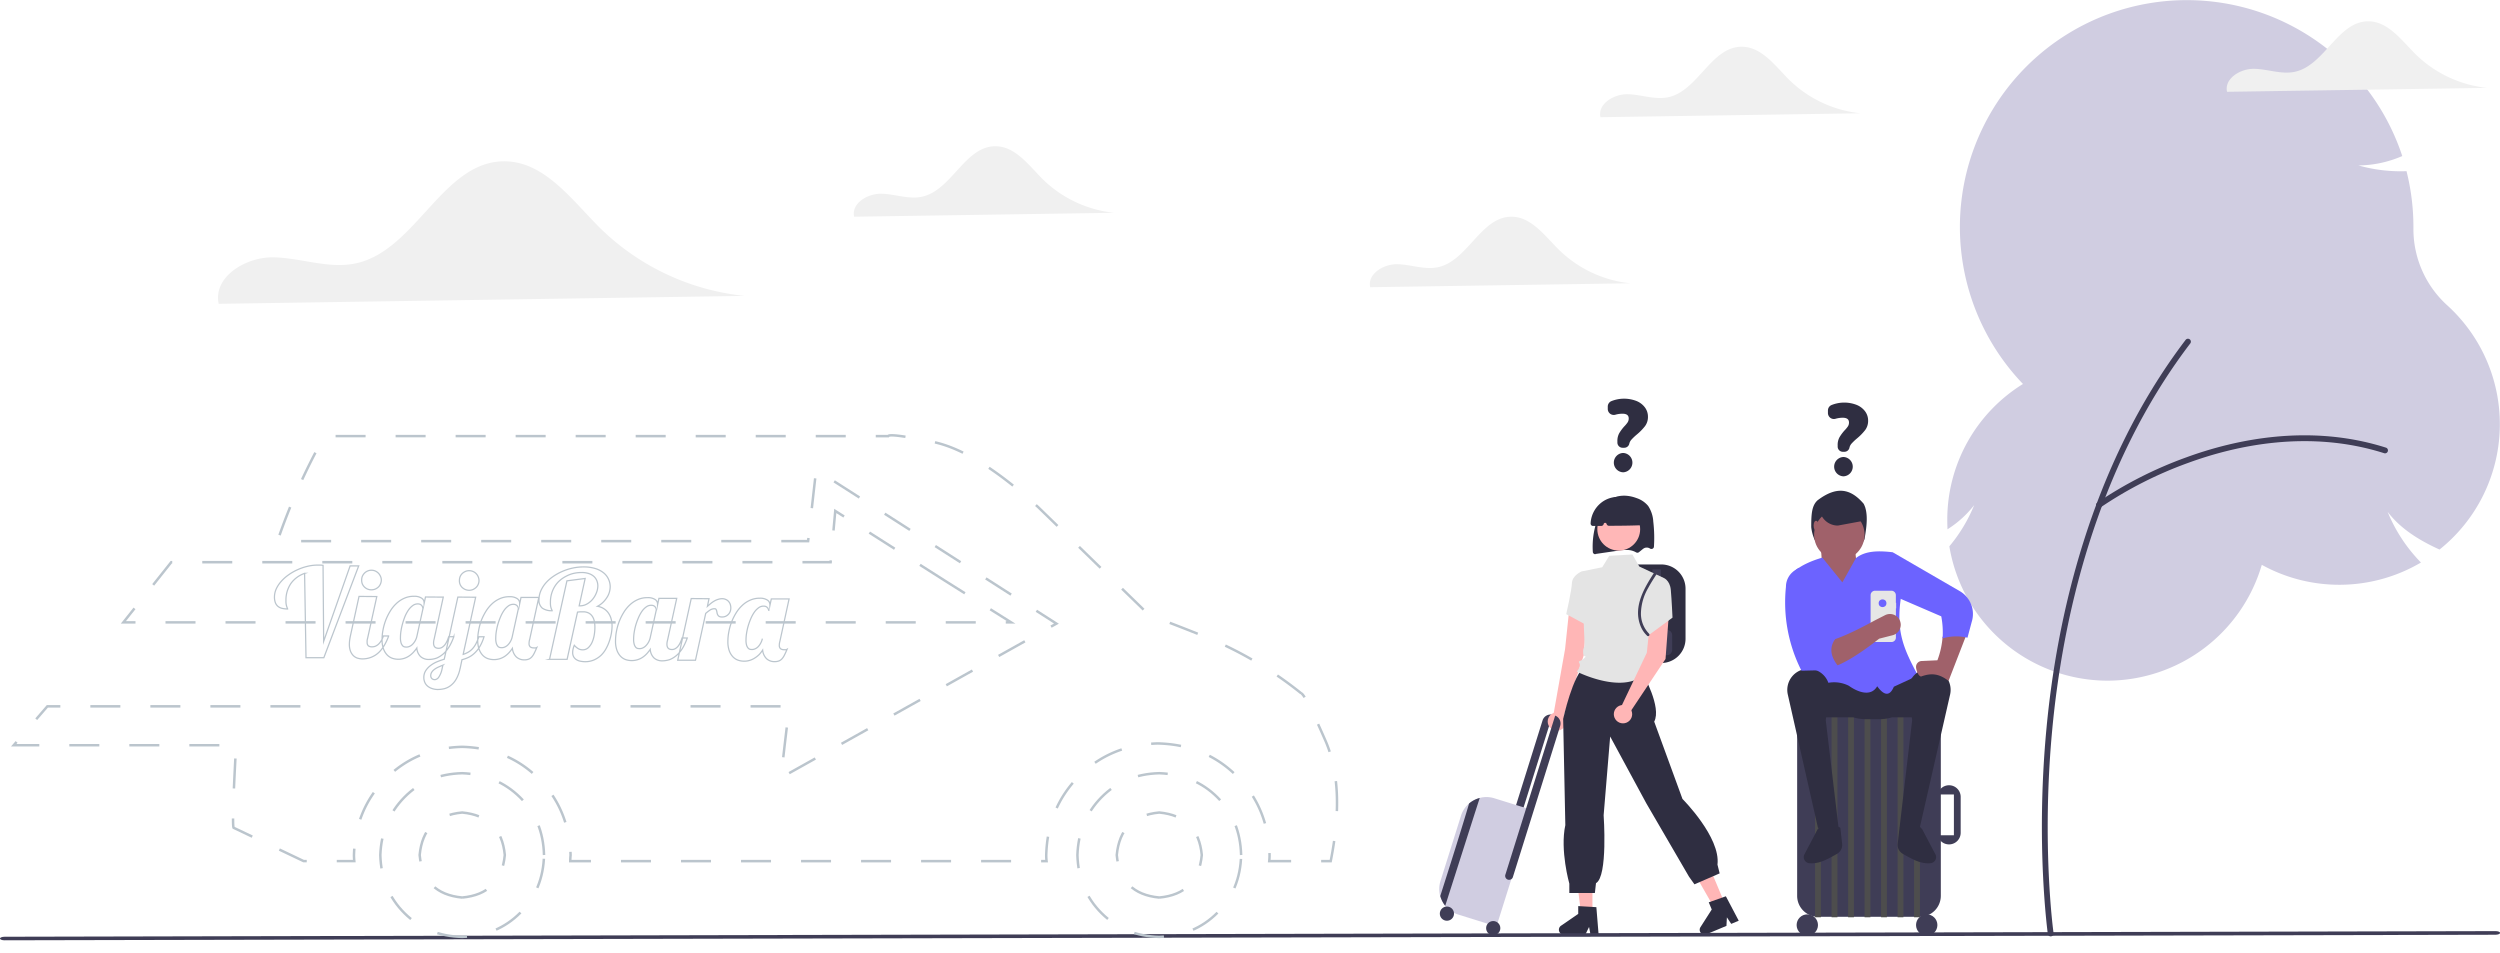 <svg id="Capa_1_copia" data-name="Capa 1 copia" xmlns="http://www.w3.org/2000/svg" viewBox="0 0 999.68 380.93">
  <title>Mesa de trabajo 1</title>
  <path d="M604.37,86.66c-12.22,0-17.46,17.69-29.41,20.2-5.34,1.12-10.79-1.11-16.24-1.21s-12,3.87-10.82,9.2l104-1.57a47.87,47.87,0,0,1-28.52-13.4C617.71,94.28,612.31,86.66,604.37,86.66Z" fill="#f0f0f0"/>
  <path d="M842.83,272.18a64.2,64.2,0,0,1-63.32-53.62l0-.13.08-.09A61.76,61.76,0,0,0,789.41,202a41.7,41.7,0,0,1-10.26,9.39l-.41.27,0-.48c-.05-1.07-.08-2.12-.08-3.14a63.82,63.82,0,0,1,30.27-54.5A90.72,90.72,0,1,1,960.52,62.16l.08.25-.24.09a44.8,44.8,0,0,1-17.3,3.65,62,62,0,0,0,19.07,2.3h.22l0,.22a91.06,91.06,0,0,1,2.71,22v.8a41.11,41.11,0,0,0,13.58,30.67,64.19,64.19,0,0,1-3,97.5l-.14.11-.15-.07c-9.49-4.31-16.1-9.11-20.6-15a63,63,0,0,0,13.07,20l.25.25-.3.18a64.26,64.26,0,0,1-63.34.75A64.42,64.42,0,0,1,842.83,272.18Z" fill="#d0cde1"/>
  <path d="M820,374.42a1.16,1.16,0,0,1-1.15-1c0-.34-4.91-35.34-.55-81.86,4-43,17-104.83,55.67-155.65a1.17,1.17,0,0,1,1.86,1.42c-38.39,50.37-51.21,111.8-55.2,154.45-4.34,46.24.48,81,.53,81.32a1.18,1.18,0,0,1-1,1.32Z" fill="#3f3d56"/>
  <path d="M839.32,203.1a1.17,1.17,0,0,1-.69-2.11,160.82,160.82,0,0,1,35.48-18.06c19.58-7.17,49.35-13.67,80-3.92a1.17,1.17,0,0,1-.7,2.23c-30-9.56-59.25-3.17-78.49,3.88A158.27,158.27,0,0,0,840,202.87,1.14,1.14,0,0,1,839.32,203.1Z" fill="#3f3d56"/>
  <path d="M597.49,349.88l3,.94,20.34-65a3.35,3.35,0,0,0-4,2.24Z" fill="#3f3d56"/>
  <path d="M664.32,265.12h-13.4V225.71h13.4a9.7,9.7,0,0,1,9.68,9.68v20.05A9.7,9.7,0,0,1,664.32,265.12Z" fill="#2f2e41"/>
  <path d="M662.46,244a1.69,1.69,0,0,1-1.69-1.69V227.68h3.37v14.64A1.69,1.69,0,0,1,662.46,244Z" fill="#3f3d56"/>
  <path d="M666.52,262h-9.81a2.13,2.13,0,0,1-2.13-2.13V254a2.13,2.13,0,0,1,2.13-2.13h9.81a2.13,2.13,0,0,1,2.13,2.13v5.87A2.13,2.13,0,0,1,666.52,262Z" fill="#3f3d56"/>
  <path d="M637.92,221.62a1,1,0,0,1-1-1,32.17,32.17,0,0,1,2.56-14.75c1.35-3.13,2.91-5.16,4.9-6.36,2.66-1.6,6.3-1.73,10-.35a10.14,10.14,0,0,1,4.67,3.15,12.55,12.55,0,0,1,2.05,6.27,56,56,0,0,1,.27,10,1,1,0,0,1-.54.83,1.08,1.08,0,0,1-1.06-.07l-.2-.12a2.35,2.35,0,0,0-2.16,0,4.29,4.29,0,0,0-.69.49l-1.33,1.08a1,1,0,0,1-1.17.08,7.34,7.34,0,0,0-3.15-.94,20.89,20.89,0,0,0-4.4.32l-8.59,1.26Z" fill="#2f2e41"/>
  <polygon points="636.77 365.01 632.18 365.01 629.99 347.31 636.77 347.31 636.77 365.01" fill="#ffb6b6"/>
  <path d="M639.24,373.73H636l-.58-3.07-1.49,3.07h-8.64a1.95,1.95,0,0,1-1.11-3.54l6.91-4.76v-3.11l7.25.43Z" fill="#2f2e41"/>
  <polygon points="689.61 361.09 685.38 362.87 676.5 347.39 682.75 344.76 689.61 361.09" fill="#ffb6b6"/>
  <path d="M695.27,368.17l-3,1.26-1.73-2.61-.18,3.41-8,3.35a1.94,1.94,0,0,1-2.39-2.84l4.51-7.06-1.2-2.87,6.85-2.41Z" fill="#2f2e41"/>
  <polygon points="634.62 244.4 633.31 262.03 624.58 288.35 621.08 286.31 625.83 259.54 627.45 244.1 634.62 244.4" fill="#ffb6b6"/>
  <circle cx="622.55" cy="288.52" r="3.67" fill="#ffb6b6"/>
  <path d="M657,264.7v4.86s7.53,13.27,4.47,19l11.3,30.91s15.32,15.32,14,26.27l.87,3.5-10.07,4.38-2.19-3.07-17.07-29.33-14.45-26.71L641.25,326s1.76,24.52-3.06,27.15l-.44,3.94H627.53v-3.75s-3.79-13.33-1.6-23.4l-.87-42.46s3.94-18,8.75-21l1.75-4.38Z" fill="#2f2e41"/>
  <path d="M665.06,231l-9.55-4.47-2.75-4.8-9.26.52-2.81,4.58-8.24,1.67,1.21,29.8a4.56,4.56,0,0,0-.54,3.09c.29,1.87,1.76.4.29,1.87s-2.58.73-1.84,2-1.08,3.29-1.08,3.29,23.45,11.95,30.08-3.29c0,0,1.31-4.46-.9-13.8S665.06,231,665.06,231Z" fill="#e4e4e4"/>
  <path d="M635.16,230.4l-2.71-1.9s-3.75,1.54-3.88,4.65-2.28,12.43-2.28,12.43l8.56,4.6Z" fill="#e4e4e4"/>
  <polygon points="667.31 245.87 666 263.5 651.39 285.41 647.89 283.38 658.52 261.01 660.13 245.57 667.31 245.87" fill="#ffb6b6"/>
  <path d="M660.59,232l4.47-1s2.69.86,3.05,4.9.68,11.07.68,11.07l-9.37,6.89L657.1,244Z" fill="#e4e4e4"/>
  <circle cx="648.99" cy="285.58" r="3.67" fill="#ffb6b6"/>
  <circle cx="647.29" cy="211.6" r="8.56" fill="#ffb7b7"/>
  <path d="M640.32,210.31H637a.94.94,0,0,1-.69-.29,1,1,0,0,1-.27-.7,11.23,11.23,0,0,1,5.23-9h0A10.93,10.93,0,0,1,657.92,209a1,1,0,0,1-.91,1h0c-3.79.16-8,.24-13.63.25h0a.94.94,0,0,1-.89-.59l-.09-.23a.6.6,0,0,0-.78-.32.56.56,0,0,0-.35.41A1,1,0,0,1,640.32,210.31Z" fill="#2f2e41"/>
  <path d="M659.47,253.46a11.47,11.47,0,0,1-3.3-8.4,21.06,21.06,0,0,1,2.92-10c1-1.86,2.15-3.64,3.29-5.42.39-.6-.57-1.15-1-.56-3.87,6-8.13,13.15-5.63,20.54a11.07,11.07,0,0,0,2.9,4.61c.51.49,1.29-.29.77-.78Z" fill="#3f3d56"/>
  <path d="M597.55,319.21a10.45,10.45,0,0,0-5.84-.14h0a10.86,10.86,0,0,0-4.08,2.06l-.2.17a10.64,10.64,0,0,0-3.22,4.9L576,352.33a10.66,10.66,0,0,0-.12,5.95c0,.11.07.22.1.33a10.92,10.92,0,0,0,1.88,3.57l0,0a10.65,10.65,0,0,0,5.11,3.48l15.42,4.82L613,324Z" fill="#d0cde1"/>
  <path d="M621.87,286.16,602,349.63a1.58,1.58,0,1,0,3,.95h0l18.86-60.26A3.36,3.36,0,0,0,621.87,286.16Z" fill="#3f3d56"/>
  <circle cx="597.1" cy="371.14" r="2.84" fill="#3f3d56"/>
  <circle cx="578.58" cy="365.34" r="2.84" fill="#3f3d56"/>
  <path d="M591.71,319.07c-3,9.23-10.66,33.37-13.81,43.13l0,0a10.92,10.92,0,0,1-1.88-3.57l-.1-.33c3.38-10.6,9.05-28.48,11.52-37l.2-.17a10.86,10.86,0,0,1,4.08-2.06Z" fill="#3f3d56"/>
  <path d="M997.89,373.78,1.82,376c-1,0-1.82-.31-1.82-.71s.82-.7,1.82-.71l996.07-2.25c1,0,1.82.31,1.82.71S998.89,373.77,997.89,373.78Z" fill="#3f3d56"/>
  <path d="M715.44,31.91c-5.63-5.61-11-13.23-19-13.22-12.21,0-17.45,17.68-29.41,20.2-5.33,1.12-10.78-1.12-16.23-1.21s-12,3.86-10.83,9.19L744,45.3A47.77,47.77,0,0,1,715.44,31.91Z" fill="#f0f0f0"/>
  <path d="M947,8.52c-12.21,0-17.46,17.69-29.41,20.2-5.34,1.13-10.78-1.11-16.24-1.2s-12,3.86-10.82,9.19l104-1.57A47.77,47.77,0,0,1,966,21.75C960.33,16.14,954.94,8.52,947,8.52Z" fill="#f0f0f0"/>
  <g id="g10">
    <g id="g12">
      <path id="path14" d="M184.81,358.9q-15.57-1.47-17-17,1.47-15.56,17-17,15.57,1.49,17.05,17-1.5,15.57-17.05,17m32.73-17q-.37-14-9.63-23.1t-23.1-9.62q-14,.36-23.1,9.62t-9.63,23.1q.38,14,9.63,23.22t23.1,9.51q14-.37,23.22-9.63t9.51-23.1" fill="none" stroke="#bbc5cd" stroke-miterlimit="10" stroke-dasharray="12" fill-rule="evenodd"/>
      <path id="path16" d="M463.56,358.9q-15.56-1.47-17-17,1.49-15.56,17-17,15.57,1.49,17,17-1.47,15.57-17,17m32.73-17q-.37-14-9.51-23.1t-23.22-9.62q-13.95.36-23.1,9.62t-9.63,23.1q.38,14,9.63,23.22t23.1,9.51q14-.37,23.22-9.63t9.51-23.1" fill="none" stroke="#bbc5cd" stroke-miterlimit="10" stroke-dasharray="12" fill-rule="evenodd"/>
      <path id="path18" d="M520.37,277.28a153.68,153.68,0,0,0-38.65-22.74q-20-8-21.74-8.14l-44.83-43.6q-24.69-22.49-42-26.07t-18-2.34H129.73a248.3,248.3,0,0,0-18.78,42H323.14l3.21-28.53,96.09,61.51L312.27,311l1.49-13,1.85-15.56H18.94L5.48,298H94.41q-1.74,31.5-1,33l28,13.33h20.26c-.08-.82-.13-1.6-.13-2.34q.51-18.4,12.72-30.64t30.51-12.71q18.41.48,30.63,12.71T228.16,342a21.72,21.72,0,0,0-.13,2.34H418.49a21.43,21.43,0,0,1-.13-2.34q.5-19,13.09-31.62T463,297.28q19,.48,31.61,13.09T507.66,342c0,.74-.05,1.52-.13,2.34h24.58q5.94-29.77-2.1-48.16t-9.64-18.89" fill="none" stroke="#bbc5cd" stroke-miterlimit="10" stroke-dasharray="12" fill-rule="evenodd"/>
      <path id="path20" d="M378,232.31l-44-28-1.86,20.5H68.47L49.33,248.87h355L378,232.31" fill="none" stroke="#bbc5cd" stroke-miterlimit="10" stroke-dasharray="12" fill-rule="evenodd"/>
      <path id="path22" d="M122.36,263l-.56-33.72a11.24,11.24,0,0,0-5.45,4,11.72,11.72,0,0,0-2,6.88,7.5,7.5,0,0,0,.09,1.53,8.61,8.61,0,0,0,.24.95,4.14,4.14,0,0,0,.22.55.65.65,0,0,1,.1.32,10.2,10.2,0,0,1-2.27-.26,4,4,0,0,1-1.64-.83,3.6,3.6,0,0,1-1-1.49,6.42,6.42,0,0,1-.34-2.25,7.91,7.91,0,0,1,.73-3.23,11.94,11.94,0,0,1,2-3,16.17,16.17,0,0,1,2.94-2.6,20.83,20.83,0,0,1,3.59-2.05,21.68,21.68,0,0,1,4-1.36,17.44,17.44,0,0,1,4.17-.47l1,0c.33,0,.64.05,1,.1l.24,30.38L140,226.29l3.43,0L129.49,263Zm30.12-31a4.07,4.07,0,0,1-.35,1.52,3.7,3.7,0,0,1-.85,1.24,4.61,4.61,0,0,1-1.26.81,4.13,4.13,0,0,1-1.54.28,3.82,3.82,0,0,1-1.52-.3,4.15,4.15,0,0,1-1.24-.83,3.94,3.94,0,0,1-.84-1.24,3.83,3.83,0,0,1-.26-1.55,3.92,3.92,0,0,1,.28-1.5,4.15,4.15,0,0,1,.86-1.26,3.89,3.89,0,0,1,1.26-.85,3.85,3.85,0,0,1,1.52-.3,3.79,3.79,0,0,1,1.54.32,4.34,4.34,0,0,1,1.24.87,4.24,4.24,0,0,1,.83,1.26,3.63,3.63,0,0,1,.33,1.53Zm2.9,22.41a21.35,21.35,0,0,1-1.6,3.47,14.83,14.83,0,0,1-1.79,2.48,9.41,9.41,0,0,1-1.91,1.62,10.19,10.19,0,0,1-1.91.94,9.65,9.65,0,0,1-1.74.44,10.59,10.59,0,0,1-1.49.12,7.09,7.09,0,0,1-2.09-.34,4.27,4.27,0,0,1-1.66-1.08,5.21,5.21,0,0,1-1.1-1.84,7.71,7.71,0,0,1-.38-2.68,11.75,11.75,0,0,1,.1-1.49c.07-.53.17-1.12.3-1.74l3.45-15.82,7.11.06L147,255.2a7.48,7.48,0,0,0-.19.83,6.79,6.79,0,0,0,0,.78,1.81,1.81,0,0,0,.49,1.44,2.36,2.36,0,0,0,1.52.4,3.36,3.36,0,0,0,1.4-.3,4.32,4.32,0,0,0,1.26-.89,7.35,7.35,0,0,0,1.06-1.4,9.19,9.19,0,0,0,.77-1.75l2.07,0Zm26.09.17a23.13,23.13,0,0,1-1.54,3.49,14.44,14.44,0,0,1-1.73,2.46,9.26,9.26,0,0,1-1.81,1.62,9.78,9.78,0,0,1-1.78,1,8.94,8.94,0,0,1-1.67.43,9.73,9.73,0,0,1-1.44.12,4.81,4.81,0,0,1-3.33-1.16,5.29,5.29,0,0,1-1.5-3.41,15.74,15.74,0,0,1-1.32,1.66,9.6,9.6,0,0,1-1.63,1.42,7.62,7.62,0,0,1-4.42,1.41,7.51,7.51,0,0,1-2.46-.41,5.38,5.38,0,0,1-2.09-1.38,7.08,7.08,0,0,1-1.44-2.46,10.66,10.66,0,0,1-.53-3.71,20.79,20.79,0,0,1,.35-3.64,23,23,0,0,1,1.05-3.85,22.35,22.35,0,0,1,1.79-3.68,14.32,14.32,0,0,1,2.48-3.11,11.18,11.18,0,0,1,3.2-2.15,9.28,9.28,0,0,1,3.94-.79,5.19,5.19,0,0,1,3,.75,2.17,2.17,0,0,1,1,1.79l0,.34.55-2.6,7.11.05-3.64,16.75a6.51,6.51,0,0,0-.18.83,5.09,5.09,0,0,0-.06.77c0,1.41.65,2.11,2,2.11a2.46,2.46,0,0,0,1.34-.34,4.44,4.44,0,0,0,1.14-1,7.26,7.26,0,0,0,.89-1.48,11.58,11.58,0,0,0,.67-1.79Zm-12.36-11.21a1.84,1.84,0,0,0-.11-.54,1.57,1.57,0,0,0-.32-.63,1.81,1.81,0,0,0-.61-.51,2.15,2.15,0,0,0-1-.2,3.21,3.21,0,0,0-2,.65,7.35,7.35,0,0,0-1.73,1.78,14.89,14.89,0,0,0-1.38,2.54A26.73,26.73,0,0,0,161,249.3a24.39,24.39,0,0,0-.65,2.95,17.32,17.32,0,0,0-.22,2.62,7,7,0,0,0,.24,2.19,3.28,3.28,0,0,0,.63,1.16,1.52,1.52,0,0,0,.82.46,5.5,5.5,0,0,0,.77.07,2.91,2.91,0,0,0,1.16-.27,4,4,0,0,0,1.19-.81,6.55,6.55,0,0,0,1.77-3.27l2.44-11.11Zm14.84,24a13.85,13.85,0,0,1-1.58,4.28,8.54,8.54,0,0,1-2.24,2.54,6.81,6.81,0,0,1-2.55,1.22,11.83,11.83,0,0,1-2.58.3,7.28,7.28,0,0,1-2.11-.34,5.47,5.47,0,0,1-1.77-.9,4,4,0,0,1-1.2-1.5,4.73,4.73,0,0,1-.44-2.09,5,5,0,0,1,.77-2.72,8,8,0,0,1,1.93-2.05,11.7,11.7,0,0,1,2.62-1.5,28.83,28.83,0,0,1,2.84-1l5.44-24.85,7.12.06-5,22.86a11,11,0,0,0,2.05-.91,6.93,6.93,0,0,0,1.68-1.36,9.47,9.47,0,0,0,1.39-2,19.35,19.35,0,0,0,1.15-2.78l2.07,0a17.28,17.28,0,0,1-1.78,4.08,11.74,11.74,0,0,1-2.24,2.68,9.33,9.33,0,0,1-2.41,1.58,13.53,13.53,0,0,1-2.38.83l-.75,3.56Zm7.59-35.19a3.93,3.93,0,0,1-.34,1.53,3.49,3.49,0,0,1-.85,1.21,4.39,4.39,0,0,1-1.24.82,4,4,0,0,1-1.54.3,4.06,4.06,0,0,1-1.53-.32,4.25,4.25,0,0,1-1.24-.82,3.6,3.6,0,0,1-1.09-2.78,4.13,4.13,0,0,1,.28-1.54,3.92,3.92,0,0,1,.85-1.24,4.24,4.24,0,0,1,1.26-.83,3.58,3.58,0,0,1,1.53-.31,3.8,3.8,0,0,1,1.54.33,3.62,3.62,0,0,1,1.22.85,3.89,3.89,0,0,1,.83,1.26,3.79,3.79,0,0,1,.32,1.54ZM177.09,266c-.64.24-1.24.5-1.83.77a8.31,8.31,0,0,0-1.56.91,4.29,4.29,0,0,0-1.06,1.12,2.46,2.46,0,0,0-.4,1.36,2.24,2.24,0,0,0,.08.57,1.42,1.42,0,0,0,.3.53,1.47,1.47,0,0,0,.53.38,1.86,1.86,0,0,0,.75.14,2.18,2.18,0,0,0,1.59-1.07,8.93,8.93,0,0,0,1.29-3.29l.31-1.42Zm34.71-10.36a7,7,0,0,0-.18.84,5,5,0,0,0-.06.77,1.77,1.77,0,0,0,.49,1.44,2.49,2.49,0,0,0,1.54.39,2.27,2.27,0,0,0,.59,0,1.6,1.6,0,0,0,.48-.18c-.35.85-.68,1.6-1,2.22a6.58,6.58,0,0,1-1,1.56,3.38,3.38,0,0,1-1.25.89,4.56,4.56,0,0,1-1.69.29,4.64,4.64,0,0,1-3.29-1.2,5.62,5.62,0,0,1-1.54-3.41,14.49,14.49,0,0,1-1.28,1.66,10,10,0,0,1-1.65,1.46,8,8,0,0,1-2,1,7.8,7.8,0,0,1-4.87,0A5.42,5.42,0,0,1,193,262a6.93,6.93,0,0,1-1.44-2.46,10.66,10.66,0,0,1-.53-3.71,20.79,20.79,0,0,1,.35-3.64,22.39,22.39,0,0,1,1-3.86,22.64,22.64,0,0,1,1.79-3.67,14.32,14.32,0,0,1,2.48-3.11,11.18,11.18,0,0,1,3.2-2.15,9.25,9.25,0,0,1,3.94-.79,5.11,5.11,0,0,1,3,.75,2.17,2.17,0,0,1,1,1.79l0,.34.55-2.6,7.11,0-3.64,16.75Zm-4.49-12.1a1.78,1.78,0,0,0-.1-.54,1.57,1.57,0,0,0-.32-.63,1.81,1.81,0,0,0-.61-.51,2.16,2.16,0,0,0-1-.21,3.29,3.29,0,0,0-2,.65,7.59,7.59,0,0,0-1.73,1.79,14.23,14.23,0,0,0-1.38,2.54,26.73,26.73,0,0,0-1.06,2.92,24.39,24.39,0,0,0-.65,2.95,17.22,17.22,0,0,0-.22,2.62,6.78,6.78,0,0,0,.24,2.19,3.28,3.28,0,0,0,.63,1.16,1.6,1.6,0,0,0,.81.46,5.65,5.65,0,0,0,.78.06,2.8,2.8,0,0,0,1.15-.26,3.91,3.91,0,0,0,1.2-.81,6.55,6.55,0,0,0,1.77-3.27l2.43-11.11Zm12.44,20.08,6.95-31.36,7.29-.94-2.4,10.94h.31a5.62,5.62,0,0,0,2.76-.71,7.81,7.81,0,0,0,2.25-1.84,9.35,9.35,0,0,0,1.54-2.58,7.62,7.62,0,0,0,.61-2.82,5.61,5.61,0,0,0-.36-2,4.66,4.66,0,0,0-1.12-1.71,5.66,5.66,0,0,0-2-1.2,8.41,8.41,0,0,0-3-.46,13.62,13.62,0,0,0-3,.3,11.37,11.37,0,0,0-2.84,1,13,13,0,0,0-2.58,1.62,10.12,10.12,0,0,0-2.11,2.31,11.44,11.44,0,0,0-1.42,3,11.92,11.92,0,0,0-.53,3.69,8.37,8.37,0,0,0,.08,1.53,6.65,6.65,0,0,0,.25.95,5.46,5.46,0,0,0,.24.55.61.61,0,0,1,.12.32,6.53,6.53,0,0,1-3.9-1,4.1,4.1,0,0,1-1.36-3.53,8.9,8.9,0,0,1,.69-3.33,12.26,12.26,0,0,1,1.91-3.09,15.49,15.49,0,0,1,2.92-2.64,20.56,20.56,0,0,1,3.68-2.07,21.29,21.29,0,0,1,4.22-1.38,20.43,20.43,0,0,1,4.57-.47,15.36,15.36,0,0,1,4.69.69,9.76,9.76,0,0,1,3.27,1.77,6.9,6.9,0,0,1,1.89,2.54,7.33,7.33,0,0,1,.63,2.94,8.57,8.57,0,0,1-.35,2.23,7.66,7.66,0,0,1-1,2.11,10.61,10.61,0,0,1-1.57,1.91,9.45,9.45,0,0,1-2.15,1.55,6.86,6.86,0,0,1,2.7,1.07,6.25,6.25,0,0,1,1.81,1.85,7.5,7.5,0,0,1,1,2.38,11.34,11.34,0,0,1,.31,2.7,21,21,0,0,1-.26,2.7,20.69,20.69,0,0,1-.78,3.1,17.72,17.72,0,0,1-1.34,3.09,10.89,10.89,0,0,1-2,2.68,10,10,0,0,1-2.82,1.87,8.71,8.71,0,0,1-3.67.71,9,9,0,0,1-1.67-.17,4.38,4.38,0,0,1-1.58-.56,3.33,3.33,0,0,1-1.18-1.12,3.4,3.4,0,0,1-.45-1.85,6.22,6.22,0,0,1,.15-1.32,9.1,9.1,0,0,1,.5-1.54,6.81,6.81,0,0,0,1.69,1.42,3.47,3.47,0,0,0,1.6.39,3.24,3.24,0,0,0,2.3-.84,6.81,6.81,0,0,0,1.52-2.17,11.79,11.79,0,0,0,.85-2.86,18.82,18.82,0,0,0,.27-3,11.69,11.69,0,0,0-.21-2.41,5.25,5.25,0,0,0-.75-2,4.05,4.05,0,0,0-1.44-1.38,4.68,4.68,0,0,0-2.23-.53l-1,0c-.4,0-.85.06-1.32.12l-4.16,18.88-7.13,0Zm55.06-8.49a23.13,23.13,0,0,1-1.54,3.49,13.9,13.9,0,0,1-1.73,2.46,9.26,9.26,0,0,1-1.81,1.62,9.47,9.47,0,0,1-1.78,1,8.17,8.17,0,0,1-1.67.42,8.54,8.54,0,0,1-1.44.13,4.83,4.83,0,0,1-3.33-1.16,5.29,5.29,0,0,1-1.5-3.41,16.84,16.84,0,0,1-1.32,1.66,9.94,9.94,0,0,1-1.62,1.42,7.61,7.61,0,0,1-2,1,7.83,7.83,0,0,1-4.88,0,5.49,5.49,0,0,1-2.09-1.38,7.08,7.08,0,0,1-1.44-2.46,10.66,10.66,0,0,1-.53-3.71,20.79,20.79,0,0,1,.35-3.64,23,23,0,0,1,1.05-3.85,22.35,22.35,0,0,1,1.79-3.68,14.32,14.32,0,0,1,2.48-3.11,11.18,11.18,0,0,1,3.2-2.15,9.28,9.28,0,0,1,3.94-.79,5.19,5.19,0,0,1,3.05.75,2.17,2.17,0,0,1,.95,1.79l0,.34.55-2.6,7.11,0L266.93,256a7,7,0,0,0-.18.84,5,5,0,0,0-.06.77c0,1.41.65,2.11,2,2.11a2.47,2.47,0,0,0,1.34-.35,4.07,4.07,0,0,0,1.14-1,7.26,7.26,0,0,0,.89-1.48,11.58,11.58,0,0,0,.67-1.79Zm-12.36-11.21a1.84,1.84,0,0,0-.11-.54,1.57,1.57,0,0,0-.32-.63,1.81,1.81,0,0,0-.61-.51,2.15,2.15,0,0,0-1-.2,3.21,3.21,0,0,0-2,.65,7.35,7.35,0,0,0-1.73,1.78,14.89,14.89,0,0,0-1.38,2.54,26.73,26.73,0,0,0-1.06,2.92,24.39,24.39,0,0,0-.65,2.95,17.22,17.22,0,0,0-.22,2.62,6.7,6.7,0,0,0,.25,2.19,3.13,3.13,0,0,0,.62,1.16,1.52,1.52,0,0,0,.82.46,5.4,5.4,0,0,0,.77.06,2.8,2.8,0,0,0,1.15-.26,3.91,3.91,0,0,0,1.2-.81A6.55,6.55,0,0,0,260,255l2.44-11.11ZM271,264l5.4-24.65,7.1.06-.62,3.05c.43-.38.87-.75,1.31-1.12a10.91,10.91,0,0,1,1.43-1,7,7,0,0,1,1.54-.67,5.19,5.19,0,0,1,1.68-.27,3.42,3.42,0,0,1,1.47.35,3,3,0,0,1,1.07.81,3.17,3.17,0,0,1,.65,1.18,4.93,4.93,0,0,1,.2,1.4,4,4,0,0,1-.22,1.3,3.32,3.32,0,0,1-.67,1.13,3.55,3.55,0,0,1-1.12.84,3.32,3.32,0,0,1-1.56.3,2.09,2.09,0,0,1-1.1-.24,1.8,1.8,0,0,1-.56-.61,2.72,2.72,0,0,1-.27-.77,6,6,0,0,0-.16-.8,2.09,2.09,0,0,0-.24-.6.59.59,0,0,0-.53-.27,3.26,3.26,0,0,0-1.89.53,16.09,16.09,0,0,0-1.72,1.34L278.1,264,271,264Zm40.87-7.63a6.51,6.51,0,0,0-.18.83,5.09,5.09,0,0,0-.06.77,1.76,1.76,0,0,0,.49,1.44,2.49,2.49,0,0,0,1.54.39,2.28,2.28,0,0,0,.59,0,1.5,1.5,0,0,0,.48-.18c-.35.85-.68,1.59-1,2.21a6.38,6.38,0,0,1-1,1.56,3.3,3.3,0,0,1-1.25.9,4.78,4.78,0,0,1-1.69.28,4.6,4.6,0,0,1-3.29-1.2,5.57,5.57,0,0,1-1.54-3.41,15.5,15.5,0,0,1-1.28,1.67A10.38,10.38,0,0,1,302,263a8.19,8.19,0,0,1-2,1,7.35,7.35,0,0,1-2.42.39,7.51,7.51,0,0,1-2.46-.41,5.38,5.38,0,0,1-2.09-1.38,7,7,0,0,1-1.44-2.45,10.76,10.76,0,0,1-.53-3.72,20.68,20.68,0,0,1,.35-3.63,23.07,23.07,0,0,1,1.05-3.86,22.74,22.74,0,0,1,1.79-3.68,14.26,14.26,0,0,1,2.48-3.1,10.78,10.78,0,0,1,3.2-2.15,9.29,9.29,0,0,1,3.94-.8,5.18,5.18,0,0,1,3,.76,2.15,2.15,0,0,1,1,1.78l0,.35.55-2.6,7.11,0Zm-4.48-12.1a1.9,1.9,0,0,0-.11-.55,1.64,1.64,0,0,0-.32-.63,1.93,1.93,0,0,0-.61-.51,2.16,2.16,0,0,0-1-.2,3.18,3.18,0,0,0-2,.65,7.59,7.59,0,0,0-1.73,1.79,14.41,14.41,0,0,0-1.38,2.53,26.89,26.89,0,0,0-1.06,2.93,24.67,24.67,0,0,0-.65,2.94,17.42,17.42,0,0,0-.22,2.62,7,7,0,0,0,.24,2.19,3.19,3.19,0,0,0,.63,1.16,1.54,1.54,0,0,0,.82.47,5.4,5.4,0,0,0,.77.06,2.82,2.82,0,0,0,1.15-.27,3.74,3.74,0,0,0,1.2-.81,6,6,0,0,0,1-1.36,6.44,6.44,0,0,0,.73-1.91" fill="none" stroke="#bbc5cd" stroke-miterlimit="10" stroke-width="0.5"/>
    </g>
  </g>
  <path d="M779.37,314a4.67,4.67,0,0,0-4.56,3.69h6.5V334h-6.5a4.66,4.66,0,0,0,9.21-1V318.66a4.66,4.66,0,0,0-4.65-4.66Z" fill="#3f3d56"/>
  <path d="M727,285.47a8.37,8.37,0,0,0-8.37,8.37v64.38A8.38,8.38,0,0,0,727,366.6h40.7a8.4,8.4,0,0,0,8.38-8.38V293.84a8.39,8.39,0,0,0-8.38-8.37Z" fill="#3f3d56"/>
  <circle cx="722.69" cy="369.9" r="4.27" fill="#3f3d56"/>
  <circle cx="770.44" cy="369.9" r="4.27" fill="#3f3d56"/>
  <rect x="725.8" y="284.89" width="2.33" height="81.9" fill="#4d4d4d"/>
  <rect x="732.4" y="284.89" width="2.33" height="81.9" fill="#4d4d4d"/>
  <rect x="739" y="284.89" width="2.33" height="81.9" fill="#4d4d4d"/>
  <rect x="745.59" y="284.89" width="2.33" height="81.9" fill="#4d4d4d"/>
  <rect x="752.19" y="284.89" width="2.33" height="81.9" fill="#4d4d4d"/>
  <rect x="758.79" y="284.89" width="2.33" height="81.9" fill="#4d4d4d"/>
  <rect x="765.39" y="284.89" width="2.33" height="81.9" fill="#4d4d4d"/>
  <path d="M767.09,278.68a16.79,16.79,0,0,0,2.33-8.54H728.18a16.88,16.88,0,0,0,2.32,8.54h-8.39a8.33,8.33,0,0,0,8.49,8.15H741a18.86,18.86,0,0,0,5.38.77h4.85a18.81,18.81,0,0,0,5.38-.77H767a8.33,8.33,0,0,0,8.49-8.15Z" fill="#2f2e41"/>
  <path d="M736.63,337.48a4.12,4.12,0,0,1-2.27,4.07h0c-3.88,2.21-7.06,3.95-10.83,3.63a2.46,2.46,0,0,1-2.1-3.33l5.36-10.2c3.11-3.63,5.31-3.63,9.12-.58Z" fill="#2f2e41"/>
  <path d="M758.83,337.48a4.12,4.12,0,0,0,2.27,4.07h0c3.88,2.21,7.06,3.95,10.83,3.63a2.46,2.46,0,0,0,2.1-3.33l-5.36-10.2c-3.11-3.63-5.31-3.63-9.12-.58Z" fill="#2f2e41"/>
  <path d="M743.24,217.35H728.32a3.15,3.15,0,0,1-3-2.24,16.73,16.73,0,0,1-1.06-4.36c0-5.23.22-8.56,2.52-10.68,7.66-5.81,13.21-4.74,18.44,1.36,1.83,3.41,1.36,8.49.37,14A2.39,2.39,0,0,1,743.24,217.35Z" fill="#2f2e41"/>
  <circle cx="735.5" cy="213.85" r="10.09" fill="#a0616a"/>
  <polygon points="743.27 234.04 729.29 234.43 728.13 219.29 741.71 218.9 743.27 234.04" fill="#a0616a"/>
  <path d="M766.94,270.14l-9.64,4.46c-1.61,3.83-3.84,3.72-6.66-.19-2.69,4.71-8.48,1.88-11.31-.17a13,13,0,0,0-11.79,0L717.26,228.6c3.17-2.72,7.39-4.44,11.45-5.63l8,9.9,5.43-9.7c3.78-3,9.08-3,14.75-2.33l3.31,17.69C758,252.49,761.26,259.49,766.94,270.14Z" fill="#6c63ff"/>
  <path d="M735.11,330.3l-8.15.78-12.07-53.37a8.45,8.45,0,0,1,6.42-10.09,8.62,8.62,0,0,1,1.83-.2h0a8.45,8.45,0,0,1,8.46,8.45,8.29,8.29,0,0,1-.08,1.11l-1.45,11Z" fill="#2f2e41"/>
  <path d="M759.57,331.08l8.15-.39,12.08-53a8.46,8.46,0,0,0-6.42-10.09,8.71,8.71,0,0,0-1.84-.2h0a8.45,8.45,0,0,0-8.45,8.45,8.27,8.27,0,0,0,.07,1.11l1.46,11Z" fill="#2f2e41"/>
  <path d="M786.06,254.49l-6.89,17.78c-3.77-2.88-6.81-3.27-11-1.74-1.15-.17-2-2.71-2-3.87h0a2.34,2.34,0,0,1,2.23-2.34l6.31-.29a33.05,33.05,0,0,0,2.08-9.42A17.78,17.78,0,0,1,786.06,254.49Z" fill="#a0616a"/>
  <path d="M786.74,255l1.68-6.27a10.55,10.55,0,0,0-4.76-12.35l-26.81-15.54-.39,17.08,19.8,8.54a34.76,34.76,0,0,1,.53,8.82A19.21,19.21,0,0,1,786.74,255Z" fill="#6c63ff"/>
  <path d="M745.4,208.22l-10.48,1.94a7.38,7.38,0,0,1-7.38-7.37h18.25Z" fill="#2f2e41"/>
  <ellipse cx="726.19" cy="210.16" rx="0.97" ry="1.94" fill="#a0616a"/>
  <path d="M758.21,241.06h-.11V238a1.79,1.79,0,0,0-1.79-1.79h-6.54A1.79,1.79,0,0,0,748,238h0v16.94a1.79,1.79,0,0,0,1.79,1.79h6.54a1.79,1.79,0,0,0,1.79-1.79h0V243.25h.11Z" fill="#e6e6e6"/>
  <circle cx="752.78" cy="241.22" r="1.55" fill="#6c63ff"/>
  <path d="M751.42,255.39c-8,6.26-16,11.48-21.93,12.22l-1-10.67c5.7-.82,13.33-4.58,21.34-8.93l3.92-2a4.32,4.32,0,0,1,5.82,1.84,4.53,4.53,0,0,1,.47,1.66h0a4.32,4.32,0,0,1-3.21,4.5Z" fill="#a0616a"/>
  <path d="M736.28,267.81l-15.92.39a60.38,60.38,0,0,1-6.21-33.56,7.83,7.83,0,0,1,3.37-6.43l1.68-1.16c7.16,10.63,11.61,20.51,10.09,28.72l4.66-.38C730.93,259.46,732.33,263.61,736.28,267.81Z" fill="#6c63ff"/>
  <path d="M398,58.48c-12.21,0-17.45,17.68-29.4,20.2-5.34,1.12-10.79-1.12-16.24-1.21s-12,3.86-10.82,9.19l104-1.57A47.8,47.8,0,0,1,417,71.7C411.37,66.09,406,58.47,398,58.48Z" fill="#f0f0f0"/>
  <path d="M240,91.23c-11.39-11.33-22.3-26.74-38.37-26.73-24.69,0-35.3,35.76-59.47,40.84-10.79,2.27-21.8-2.24-32.83-2.44s-24.21,7.81-21.88,18.59l210.22-3.17A96.64,96.64,0,0,1,240,91.23Z" fill="#f0f0f0"/>
  <path d="M649.45,179.05h-.62a2.08,2.08,0,0,1-2.08-2.08v-.52a6.38,6.38,0,0,1,.72-3.19,17.28,17.28,0,0,1,2-2.72,11.58,11.58,0,0,0,1.38-1.66,2.78,2.78,0,0,0,.43-1.54c0-1.29-.83-1.91-2.56-1.91a10.29,10.29,0,0,0-2.82.42,2.4,2.4,0,0,1-3-2.28v-1a2.35,2.35,0,0,1,1.38-2.14,13.65,13.65,0,0,1,10.08-.09,7.91,7.91,0,0,1,3.39,2.57,6.17,6.17,0,0,1,1.22,3.75,6.1,6.1,0,0,1-1.18,3.75,21.54,21.54,0,0,1-3.28,3.35,22,22,0,0,0-2.11,2,3.66,3.66,0,0,0-.88,1.63A2.06,2.06,0,0,1,649.45,179.05Z" fill="#2f2e41"/>
  <path d="M649.11,188.86H649a3.87,3.87,0,0,1,0-7.73h.08a3.87,3.87,0,0,1,0,7.73Z" fill="#2f2e41"/>
  <path d="M737.53,180.66h-.62a2.08,2.08,0,0,1-2.08-2.08v-.52a6.38,6.38,0,0,1,.72-3.19,17.28,17.28,0,0,1,2-2.72,11.58,11.58,0,0,0,1.38-1.66,2.78,2.78,0,0,0,.43-1.54c0-1.29-.84-1.91-2.56-1.91a10.42,10.42,0,0,0-2.83.42,2.37,2.37,0,0,1-2.93-1.63,2.05,2.05,0,0,1-.1-.65v-1.05a2.35,2.35,0,0,1,1.38-2.14,13.65,13.65,0,0,1,10.08-.09,7.91,7.91,0,0,1,3.39,2.57,6.17,6.17,0,0,1,1.22,3.75,6.1,6.1,0,0,1-1.18,3.75,21.54,21.54,0,0,1-3.28,3.35,22,22,0,0,0-2.11,2,3.66,3.66,0,0,0-.88,1.63A2.07,2.07,0,0,1,737.53,180.66Z" fill="#2f2e41"/>
  <path d="M737.19,190.47h-.09a3.87,3.87,0,0,1,0-7.73h.09a3.87,3.87,0,0,1,0,7.73Z" fill="#2f2e41"/>
</svg>
